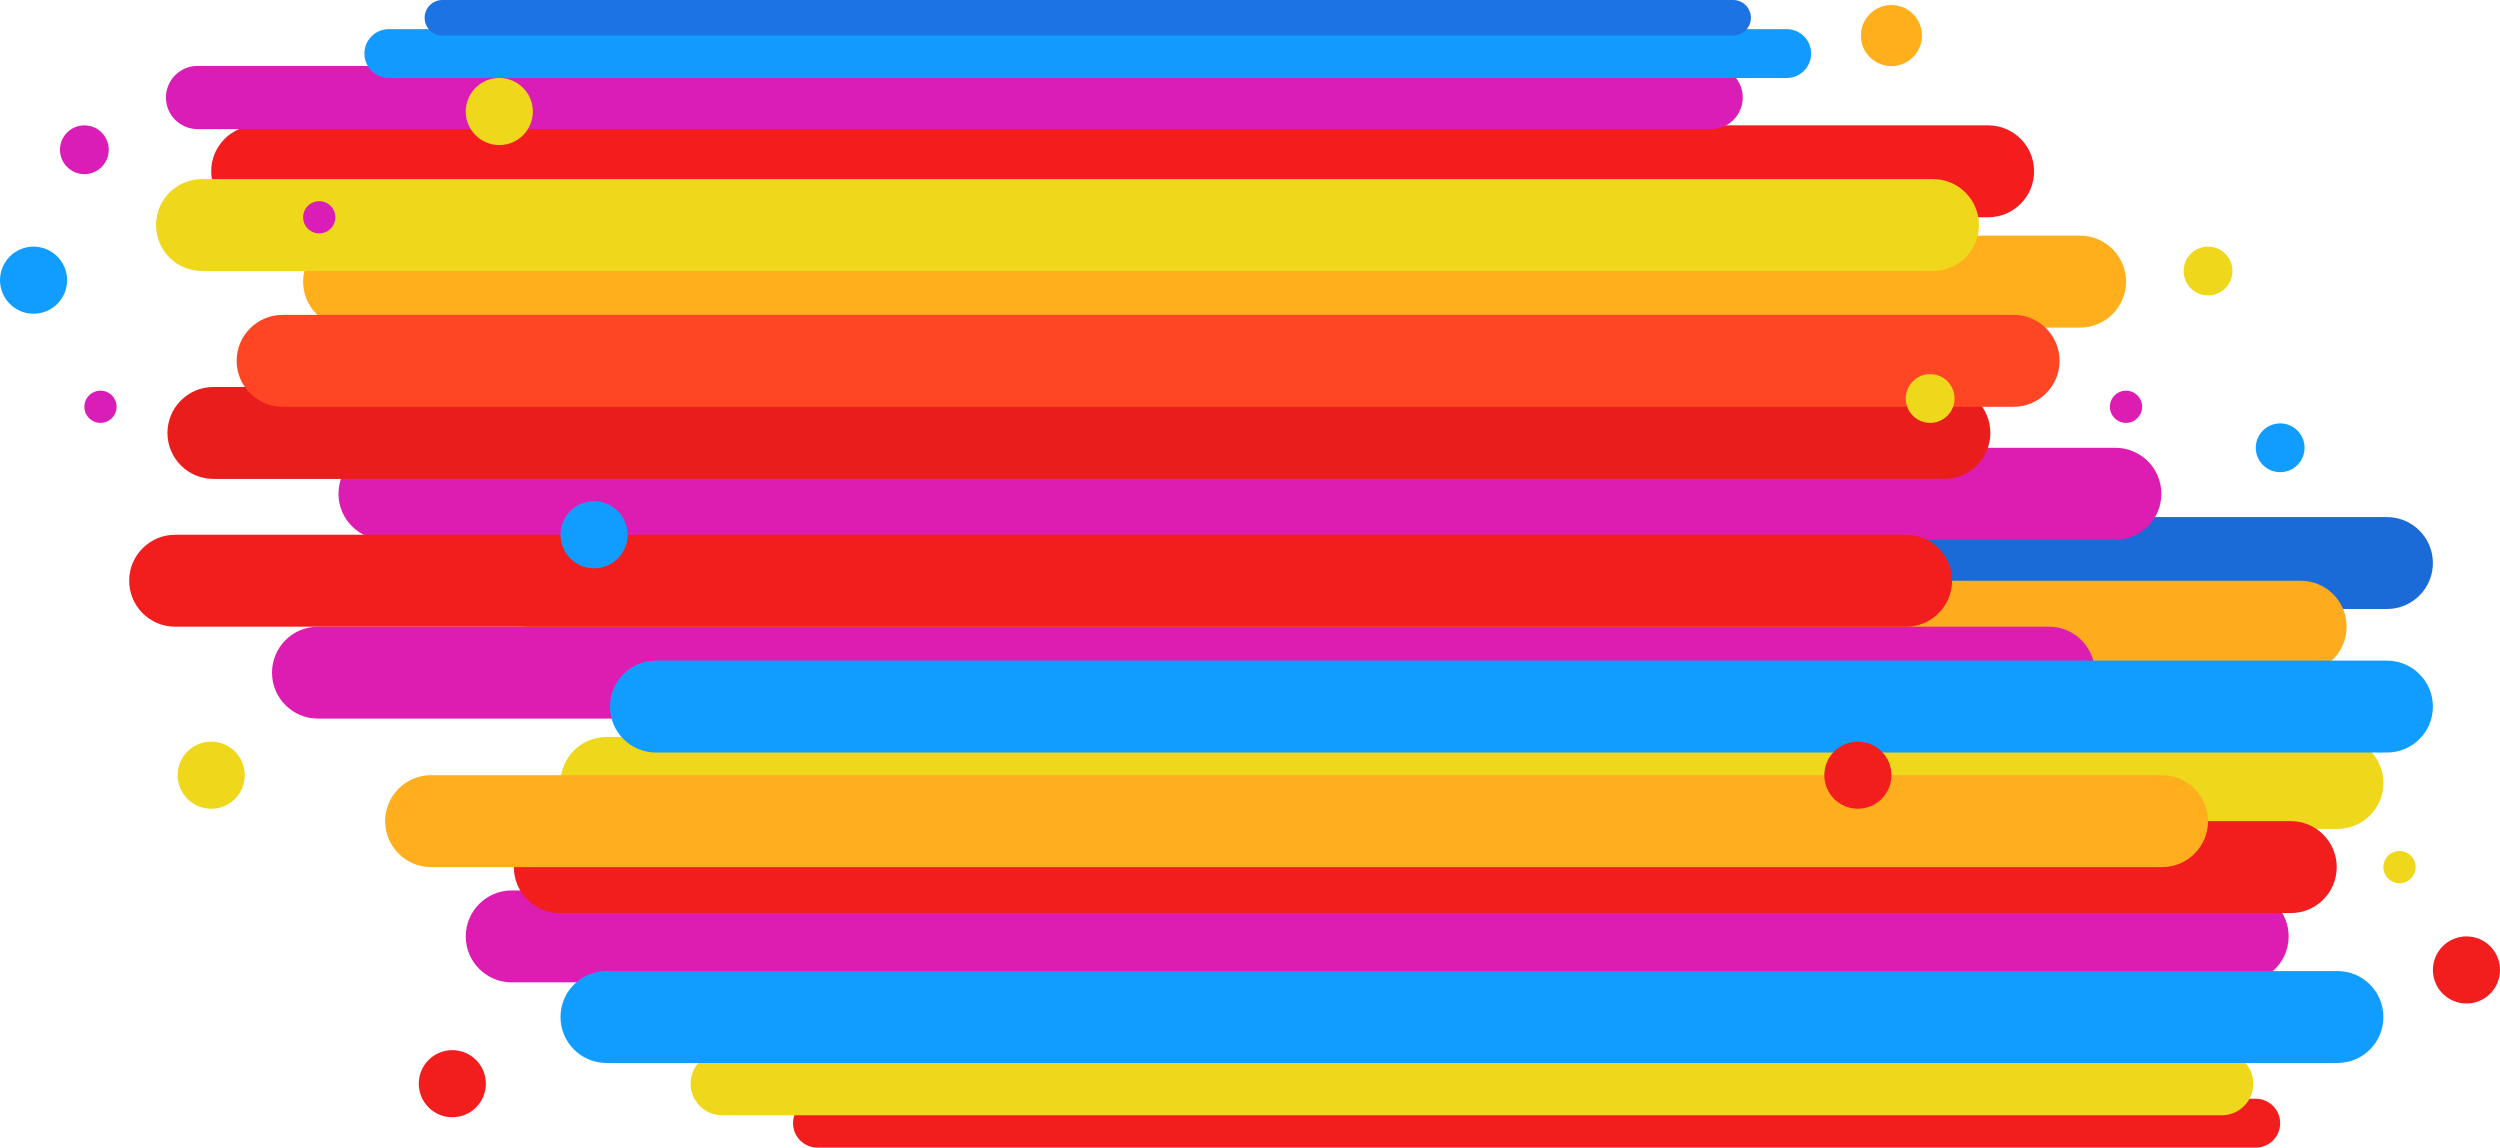 <?xml version="1.0" encoding="utf-8"?>
<!-- Generator: Adobe Illustrator 14.0.0, SVG Export Plug-In . SVG Version: 6.00 Build 43363)  -->
<!DOCTYPE svg PUBLIC "-//W3C//DTD SVG 1.1//EN" "http://www.w3.org/Graphics/SVG/1.1/DTD/svg11.dtd">
<svg version="1.1" id="Layer_1" xmlns="http://www.w3.org/2000/svg" xmlns:xlink="http://www.w3.org/1999/xlink" x="0px" y="0px"
	 width="1767.789px" height="811.489px" viewBox="0 0 1767.789 811.489" enable-background="new 0 0 1767.789 811.489"
	 xml:space="preserve">
<g>
	<path fill="#F21D1D" d="M1612.342,794.219c0,9.538-7.733,17.27-17.271,17.27H578.04c-9.538,0-17.271-7.731-17.271-17.27l0,0
		c0-9.539,7.733-17.271,17.271-17.271h1017.03C1604.608,776.948,1612.342,784.68,1612.342,794.219L1612.342,794.219z"/>
	<path fill="#F41C1D" d="M1438.342,121.142c0,17.949-14.551,32.5-32.5,32.5h-1224c-17.949,0-32.5-14.551-32.5-32.5l0,0
		c0-17.949,14.551-32.5,32.5-32.5h1224C1423.791,88.642,1438.342,103.193,1438.342,121.142L1438.342,121.142z"/>
	<path fill="#1A6BD7" d="M1720.342,398.142c0,17.949-14.551,32.5-32.5,32.5h-1224c-17.949,0-32.5-14.551-32.5-32.5l0,0
		c0-17.949,14.551-32.5,32.5-32.5h1224C1705.791,365.642,1720.342,380.193,1720.342,398.142L1720.342,398.142z"/>
	<path fill="#DD1DB2" d="M1528.342,349.142c0,17.949-14.551,32.5-32.5,32.5h-1224c-17.949,0-32.5-14.551-32.5-32.5l0,0
		c0-17.949,14.551-32.5,32.5-32.5h1224C1513.791,316.642,1528.342,331.193,1528.342,349.142L1528.342,349.142z"/>
	<path fill="#E91D1C" d="M1407.409,306.142c0,17.949-14.551,32.5-32.5,32.5h-1224c-17.949,0-32.5-14.551-32.5-32.5l0,0
		c0-17.949,14.551-32.5,32.5-32.5h1224C1392.858,273.642,1407.409,288.193,1407.409,306.142L1407.409,306.142z"/>
	<path fill="#FFAE1C" d="M1503.342,199.142c0,17.949-14.551,32.5-32.5,32.5h-1224c-17.949,0-32.5-14.551-32.5-32.5l0,0
		c0-17.949,14.551-32.5,32.5-32.5h1224C1488.791,166.642,1503.342,181.193,1503.342,199.142L1503.342,199.142z"/>
	<path fill="#EFD71C" d="M1399.342,159.142c0,17.949-14.551,32.5-32.5,32.5h-1224c-17.949,0-32.5-14.551-32.5-32.5l0,0
		c0-17.949,14.551-32.5,32.5-32.5h1224C1384.791,126.642,1399.342,141.193,1399.342,159.142L1399.342,159.142z"/>
	<path fill="#FEAC1D" d="M1659.342,443.142c0,17.949-14.551,32.5-32.5,32.5h-1224c-17.949,0-32.5-14.551-32.5-32.5l0,0
		c0-17.949,14.551-32.5,32.5-32.5h1224C1644.791,410.642,1659.342,425.193,1659.342,443.142L1659.342,443.142z"/>
	<path fill="#DD1DB2" d="M1481.342,475.642c0,17.949-14.551,32.5-32.5,32.5h-1224c-17.949,0-32.5-14.551-32.5-32.5l0,0
		c0-17.949,14.551-32.5,32.5-32.5h1224C1466.791,443.142,1481.342,457.693,1481.342,475.642L1481.342,475.642z"/>
	<path fill="#F21D1D" d="M1380.342,410.642c0,17.949-14.551,32.5-32.5,32.5h-1224c-17.949,0-32.5-14.551-32.5-32.5l0,0
		c0-17.949,14.551-32.5,32.5-32.5h1224C1365.791,378.142,1380.342,392.693,1380.342,410.642L1380.342,410.642z"/>
	<path fill="#DD1DB2" d="M1618.342,662.142c0,17.949-14.551,32.5-32.5,32.5h-1224c-17.949,0-32.5-14.551-32.5-32.5l0,0
		c0-17.949,14.551-32.5,32.5-32.5h1224C1603.791,629.642,1618.342,644.193,1618.342,662.142L1618.342,662.142z"/>
	<path fill="#EFD71C" d="M1685.342,553.642c0,17.949-14.551,32.5-32.5,32.5h-1224c-17.949,0-32.5-14.551-32.5-32.5l0,0
		c0-17.949,14.551-32.5,32.5-32.5h1224C1670.791,521.142,1685.342,535.693,1685.342,553.642L1685.342,553.642z"/>
	<path fill="#F21D1D" d="M1652.342,613.142c0,17.949-14.551,32.5-32.5,32.5h-1224c-17.949,0-32.5-14.551-32.5-32.5l0,0
		c0-17.949,14.551-32.5,32.5-32.5h1224C1637.791,580.642,1652.342,595.193,1652.342,613.142L1652.342,613.142z"/>
	<path fill="#FFAE1E" d="M1561.342,580.642c0,17.949-14.551,32.5-32.5,32.5h-1224c-17.949,0-32.5-14.551-32.5-32.5l0,0
		c0-17.949,14.551-32.5,32.5-32.5h1224C1546.791,548.142,1561.342,562.693,1561.342,580.642L1561.342,580.642z"/>
	<path fill="#EFD71C" d="M1593.342,766.295c0,12.342-10.006,22.347-22.348,22.347H510.689c-12.342,0-22.348-10.005-22.348-22.347
		l0,0c0-12.342,10.006-22.348,22.348-22.348h1060.305C1583.336,743.948,1593.342,753.954,1593.342,766.295L1593.342,766.295z"/>
	<path fill="#119DFF" d="M1720.342,499.642c0,17.949-14.551,32.5-32.5,32.5h-1224c-17.949,0-32.5-14.551-32.5-32.5l0,0
		c0-17.949,14.551-32.5,32.5-32.5h1224C1705.791,467.142,1720.342,481.693,1720.342,499.642L1720.342,499.642z"/>
	<path fill="#119DFF" d="M1685.342,719.142c0,17.949-14.551,32.5-32.5,32.5h-1224c-17.949,0-32.5-14.551-32.5-32.5l0,0
		c0-17.949,14.551-32.5,32.5-32.5h1224C1670.791,686.642,1685.342,701.193,1685.342,719.142L1685.342,719.142z"/>
	<path fill="#FE4624" d="M1456.342,255.142c0,17.949-14.551,32.5-32.5,32.5h-1224c-17.949,0-32.5-14.551-32.5-32.5l0,0
		c0-17.949,14.551-32.5,32.5-32.5h1224C1441.791,222.642,1456.342,237.193,1456.342,255.142L1456.342,255.142z"/>
	<g>
		<path fill="#DB1DB7" d="M1232.342,68.948c0,12.342-10.006,22.347-22.348,22.347H139.689c-12.342,0-22.348-10.005-22.348-22.347
			l0,0c0-12.342,10.006-22.347,22.348-22.347h1070.305C1222.336,46.601,1232.342,56.606,1232.342,68.948L1232.342,68.948z"/>
		<path fill="#129BFF" d="M1280.675,37.872c0,9.539-7.733,17.271-17.271,17.271H274.947c-9.539,0-17.272-7.732-17.272-17.271l0,0
			c0-9.538,7.733-17.271,17.272-17.271h988.457C1272.941,20.601,1280.675,28.333,1280.675,37.872L1280.675,37.872z"/>
		<path fill="#1C73E3" d="M1238.092,12.571c0,6.943-5.629,12.571-12.572,12.571H312.831c-6.943,0-12.572-5.628-12.572-12.571l0,0
			C300.259,5.628,305.888,0,312.831,0h912.688C1232.463,0,1238.092,5.628,1238.092,12.571L1238.092,12.571z"/>
	</g>
	<circle fill="#DB1DB7" cx="59.659" cy="105.891" r="17.249"/>
	<circle fill="#DB1DB7" cx="71.056" cy="287.642" r="11.397"/>
	<circle fill="#DB1DB7" cx="225.739" cy="153.642" r="11.397"/>
	<circle fill="#DD1DB2" cx="1503.341" cy="287.642" r="11.397"/>
	<circle fill="#EFD71C" cx="1696.739" cy="613.142" r="11.397"/>
	<circle fill="#119DFF" cx="1612.342" cy="316.642" r="17.249"/>
	<circle fill="#EFD71C" cx="1561.342" cy="191.642" r="17.249"/>
	<circle fill="#EFD71C" cx="1364.842" cy="281.79" r="17.249"/>
	<circle fill="#119DFF" cx="23.724" cy="198.117" r="23.724"/>
	<circle fill="#119DFF" cx="420.065" cy="378.142" r="23.724"/>
	<circle fill="#F21D1D" cx="319.842" cy="766.295" r="23.724"/>
	<circle fill="#F21D1D" cx="1313.727" cy="548.142" r="23.724"/>
	<circle fill="#F21D1D" cx="1744.065" cy="685.866" r="23.724"/>
	<circle fill="#EFD71C" cx="149.342" cy="548.142" r="23.724"/>
	<circle fill="#EFD71C" cx="353.065" cy="78.866" r="23.724"/>
	<circle fill="#FFAE1C" cx="1337.451" cy="25.143" r="21.588"/>
</g>
</svg>
